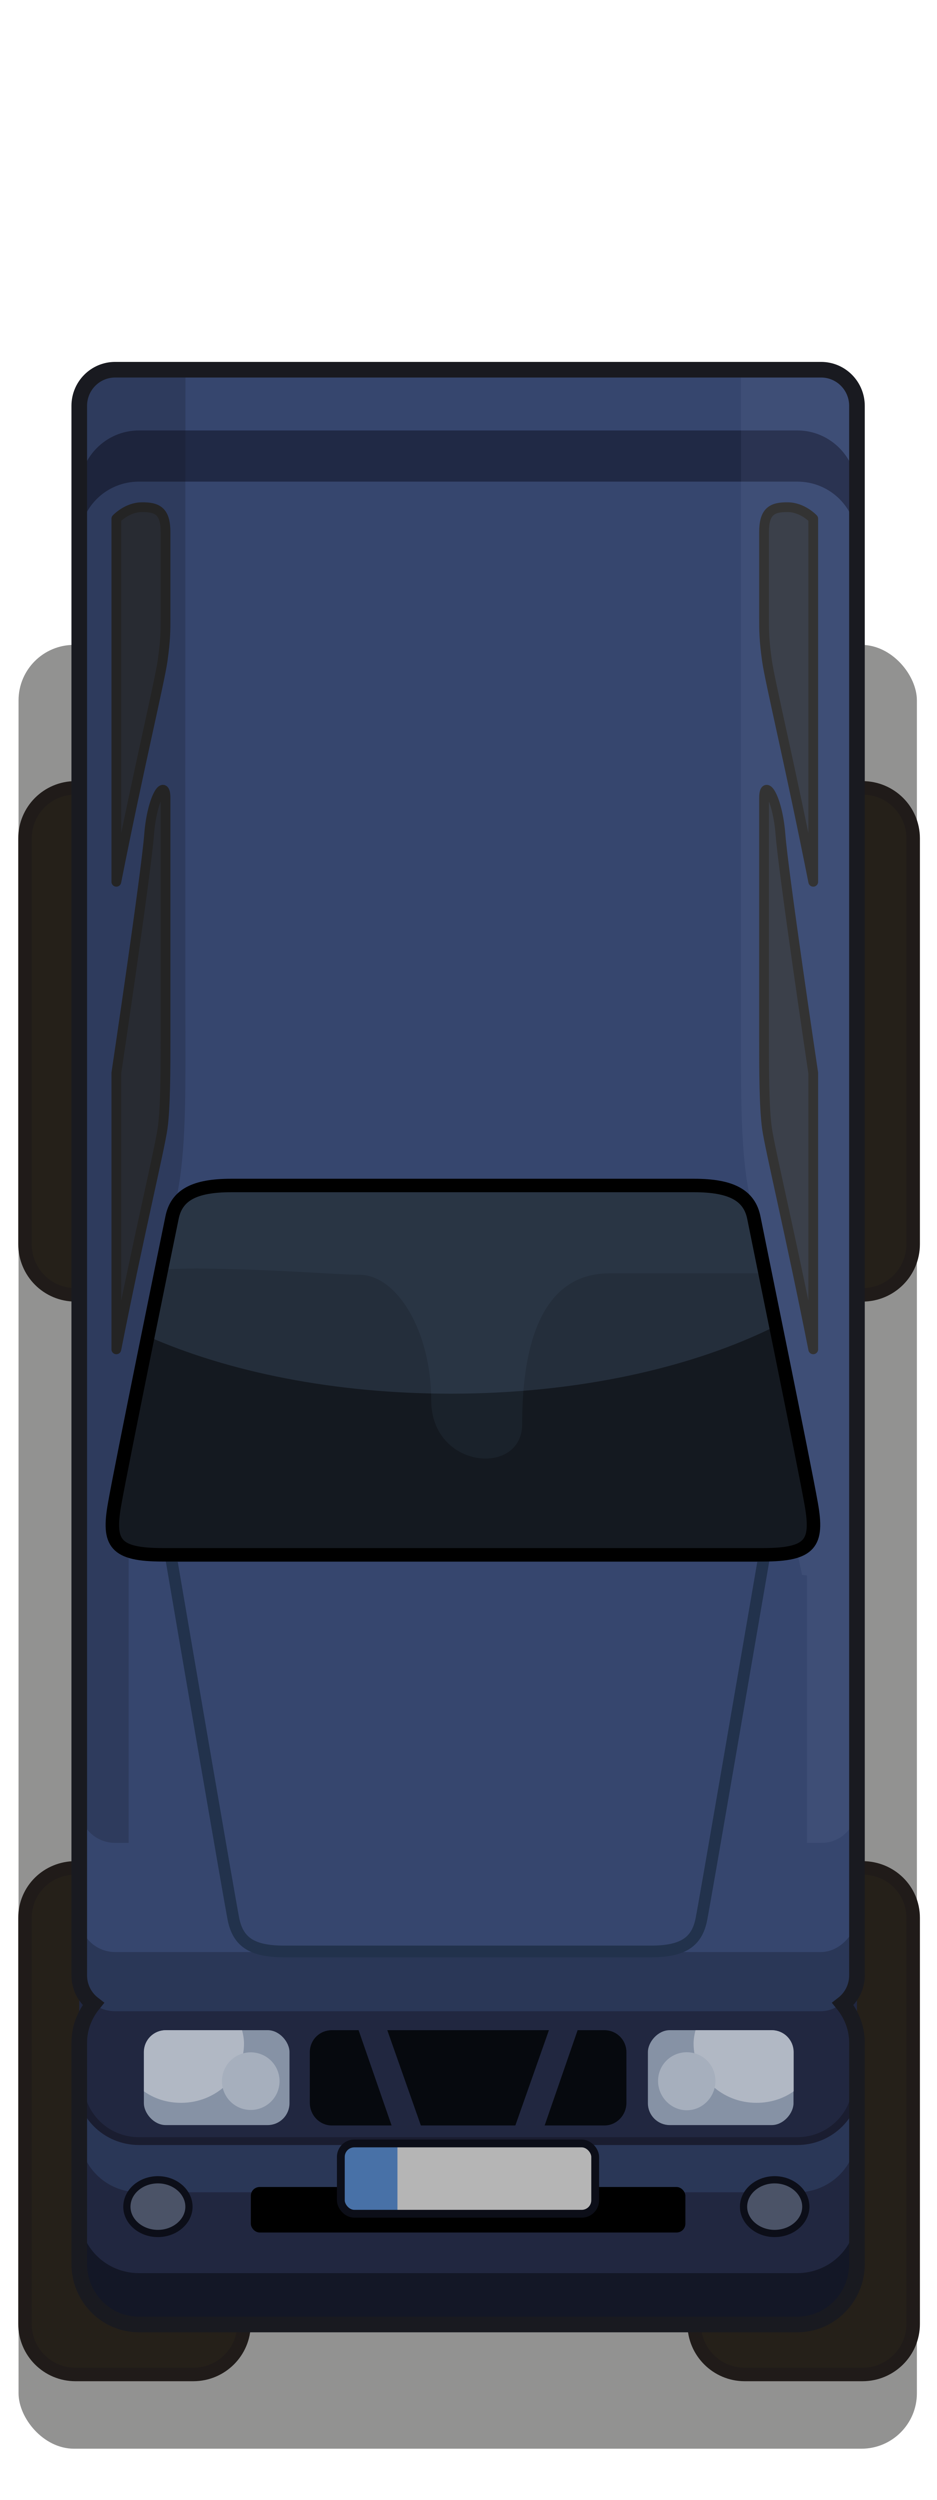 <?xml version="1.0" encoding="UTF-8" standalone="no"?>

<svg xmlns:svg="http://www.w3.org/2000/svg" xmlns="http://www.w3.org/2000/svg" xmlns:xlink="http://www.w3.org/1999/xlink" version="1.0" width="100%" height="100%" viewBox="0 0 48 128" id="svg2383" style="display:inline">
<defs id="defs2385"/>
<g id="layer10" transform="translate(0,2)">
<g transform="translate(0,47.74)" id="g3767">
<rect width="46.02" height="92.36" ry="2.84" x="0.95" y="-16.72" id="r3666" style="fill:#090805;fill-opacity:0.44;fill-rule:evenodd;stroke:none;marker:none;visibility:visible;display:inline;overflow:visible;enable-background:accumulate"/>
<path d="M 3.87,-9.40 C 2.43,-9.40 1.28,-8.24 1.28,-6.81 L 1.28,13.96 C 1.28,15.40 2.43,16.56 3.87,16.56 L 9.90,16.56 C 11.34,16.56 12.5,15.40 12.5,13.96 L 12.5,-6.81 C 12.5,-8.24 11.34,-9.40 9.90,-9.40 L 3.87,-9.40 z M 38.15,-9.40 C 36.72,-9.40 35.56,-8.24 35.56,-6.81 L 35.56,13.96 C 35.56,15.40 36.72,16.56 38.15,16.56 L 44.18,16.56 C 45.62,16.56 46.78,15.40 46.78,13.96 L 46.78,-6.81 C 46.78,-8.24 45.62,-9.40 44.18,-9.40 L 38.15,-9.40 z M 3.87,45.90 C 2.43,45.90 1.28,47.03 1.28,48.46 L 1.28,69.25 C 1.28,70.68 2.43,71.84 3.87,71.84 L 9.90,71.84 C 11.34,71.84 12.5,70.68 12.5,69.25 L 12.5,48.46 C 12.5,47.03 11.34,45.90 9.90,45.90 L 3.87,45.90 z M 38.15,45.90 C 36.72,45.90 35.56,47.03 35.56,48.46 L 35.56,69.25 C 35.56,70.68 36.72,71.84 38.15,71.84 L 44.18,71.84 C 45.62,71.84 46.78,70.68 46.78,69.25 L 46.78,48.46 C 46.78,47.03 45.62,45.90 44.18,45.90 L 38.15,45.90 z" id="r3793" style="fill:#252019;fill-opacity:1;fill-rule:evenodd;stroke:#201b19;stroke-width:0.69;stroke-linecap:butt;stroke-linejoin:round;marker:none;stroke-miterlimit:4;stroke-dasharray:none;stroke-dashoffset:0;stroke-opacity:1;visibility:visible;display:inline;overflow:visible;enable-background:accumulate"/>
<rect width="39.83" height="75.44" ry="1.84" x="-43.89" y="-30.82" transform="scale(-1,1)" id="r3771" style="opacity:1;fill:#36466e;fill-opacity:1;fill-rule:evenodd;stroke:none;marker:none;visibility:visible;display:inline;overflow:visible;enable-background:accumulate"/>
<rect width="39.83" height="15.84" ry="3.06" x="4.06" y="53.42" id="r2835" style="opacity:1;fill:#212740;fill-opacity:1;fill-rule:evenodd;stroke:none;marker:none;visibility:visible;display:inline;overflow:visible;enable-background:accumulate"/>
<path d="M 7.12,51.73 C 5.42,51.73 4.06,53.13 4.06,54.83 L 4.06,59.45 C 4.06,61.15 5.42,62.51 7.12,62.51 L 40.84,62.51 C 42.54,62.51 43.90,61.15 43.90,59.45 L 43.90,54.83 C 43.90,53.13 42.54,51.73 40.84,51.73 L 7.12,51.73 z" id="r2837" style="opacity:1;fill:#2a3757;fill-opacity:1;fill-rule:evenodd;stroke:none;marker:none;visibility:visible;display:inline;overflow:visible;enable-background:accumulate"/>
<path d="M 4.06,63.59 L 4.06,66.18 C 4.06,67.88 5.42,69.28 7.12,69.28 L 40.84,69.28 C 42.54,69.28 43.90,67.88 43.90,66.18 L 43.90,63.59 C 43.90,65.29 42.54,66.65 40.84,66.65 L 7.12,66.65 C 5.42,66.65 4.06,65.29 4.06,63.59 z" id="r2857" style="opacity:1;fill:#131726;fill-opacity:1;fill-rule:evenodd;stroke:none;marker:none;visibility:visible;display:inline;overflow:visible;enable-background:accumulate"/>
<path d="M 7.12,40.21 C 5.42,40.21 4.06,41.60 4.06,43.30 L 4.06,56.83 C 4.06,58.53 5.42,59.89 7.12,59.89 L 40.84,59.89 C 42.54,59.89 43.90,58.53 43.90,56.83 L 43.90,43.30 C 43.90,41.60 42.54,40.21 40.84,40.21 L 7.12,40.21 z" id="p3634" style="opacity:1;fill:#212740;fill-opacity:1;fill-rule:evenodd;stroke:none;marker:none;visibility:visible;display:inline;overflow:visible;enable-background:accumulate"/>
<rect width="39.83" height="20.27" ry="1.84" x="-43.89" y="32.97" transform="scale(-1,1)" id="r3667" style="opacity:1;fill:#2a3757;fill-opacity:1;fill-rule:evenodd;stroke:none;marker:none;visibility:visible;display:inline;overflow:visible;enable-background:accumulate"/>
<rect width="39.83" height="20.27" ry="1.84" x="-43.89" y="29.94" transform="scale(-1,1)" id="r2853" style="opacity:1;fill:#36466e;fill-opacity:1;fill-rule:evenodd;stroke:none;marker:none;visibility:visible;display:inline;overflow:visible;enable-background:accumulate"/>
<path d="M 4.06,56.83 C 4.06,58.53 5.42,59.89 7.12,59.89 L 40.84,59.89 C 42.54,59.89 43.90,58.53 43.90,56.83" id="p3636" style="opacity:1;fill:none;fill-opacity:1;fill-rule:evenodd;stroke:#1a1d30;stroke-width:0.40;stroke-linecap:round;stroke-linejoin:miter;marker:none;stroke-miterlimit:4;stroke-dasharray:none;stroke-dashoffset:0;stroke-opacity:1;visibility:visible;display:inline;overflow:visible;enable-background:accumulate"/>
<rect width="22.26" height="2.33" ry="0.45" x="12.85" y="62.24" id="r3638" style="opacity:1;fill:#000000;fill-opacity:1;fill-rule:evenodd;stroke:none;marker:none;visibility:visible;display:inline;overflow:visible;enable-background:accumulate"/>
<rect width="13.03" height="3.60" ry="0.69" x="17.46" y="60.01" id="r3632" style="opacity:1;fill:#b5b5b5;fill-opacity:1;fill-rule:evenodd;stroke:none;marker:none;visibility:visible;display:inline;overflow:visible;enable-background:accumulate"/>
<path d="M 4.06,-22.02 L 4.06,-24.61 C 4.06,-26.31 5.42,-27.70 7.12,-27.70 L 40.84,-27.70 C 42.54,-27.70 43.90,-26.31 43.90,-24.61 L 43.90,-22.02 C 43.90,-23.72 42.54,-25.08 40.84,-25.08 L 7.12,-25.08 C 5.42,-25.08 4.06,-23.72 4.06,-22.02 z" id="p3797" style="opacity:1;fill:#161b2f;fill-opacity:0.66;fill-rule:evenodd;stroke:none;marker:none;visibility:visible;display:inline;overflow:visible;enable-background:accumulate"/>
<path d="M 5.90,-30.81 C 4.88,-30.81 4.06,-29.98 4.06,-28.96 L 4.06,31.09 L 4.21,31.09 C 4.13,31.30 4.06,31.53 4.06,31.78 L 4.06,42.78 C 4.06,43.80 4.88,44.62 5.90,44.62 L 6.59,44.62 L 6.59,29.93 L 6.65,29.62 L 5.65,28.84 C 5.65,28.84 8.44,13.97 8.93,12.06 C 9.43,10.14 9.5,7.59 9.5,4.68 C 9.49,2.36 9.49,-20.59 9.5,-30.81 L 5.90,-30.81 z" id="r3645" style="opacity:1;fill:#0f111d;fill-opacity:0.20;fill-rule:evenodd;stroke:none;marker:none;visibility:visible;display:inline;overflow:visible;enable-background:accumulate"/>
<path d="M 37.96,-30.81 C 37.96,-20.59 37.96,2.36 37.96,4.68 C 37.96,7.59 38.03,10.14 38.53,12.06 C 39.02,13.97 41.81,28.84 41.81,28.84 L 40.81,29.62 L 41.09,30.90 L 41.34,30.93 L 41.34,44.62 L 42.06,44.62 C 42.18,44.62 42.31,44.61 42.43,44.59 C 43.27,44.42 43.90,43.67 43.90,42.78 L 43.90,31.78 L 43.90,-28.96 C 43.90,-29.98 43.08,-30.81 42.06,-30.81 L 37.96,-30.81 z" id="p3665" style="opacity:1;fill:#949ec8;fill-opacity:0.09;fill-rule:evenodd;stroke:none;marker:none;visibility:visible;display:inline;overflow:visible;enable-background:accumulate"/>
<path d="M 8.09,61.87 C 7.21,61.87 6.50,62.49 6.5,63.25 C 6.5,64.00 7.21,64.62 8.09,64.62 C 8.96,64.62 9.68,64.00 9.68,63.25 C 9.68,62.49 8.96,61.87 8.09,61.87 z M 39.68,61.87 C 38.81,61.87 38.09,62.49 38.09,63.25 C 38.09,64.00 38.81,64.62 39.68,64.62 C 40.56,64.62 41.28,64.00 41.28,63.25 C 41.28,62.49 40.56,61.87 39.68,61.87 z" id="p3677" style="opacity:1;fill:#4b5367;fill-opacity:1;fill-rule:evenodd;stroke:#0c0e18;stroke-width:0.37;stroke-linecap:round;stroke-linejoin:miter;marker:none;stroke-miterlimit:4;stroke-dasharray:none;stroke-dashoffset:0;stroke-opacity:1;visibility:visible;display:inline;overflow:visible;enable-background:accumulate"/>
<path d="M 18.15,60.03 C 17.76,60.03 17.46,60.33 17.46,60.71 L 17.46,62.93 C 17.46,63.32 17.76,63.62 18.15,63.62 L 20.36,63.62 L 20.36,60.03 L 18.15,60.03 z" id="r3683" style="opacity:1;fill:#4871a7;fill-opacity:1;fill-rule:evenodd;stroke:none;marker:none;visibility:visible;display:inline;overflow:visible;enable-background:accumulate"/>
<rect width="13.03" height="3.60" ry="0.69" x="17.46" y="60.01" id="r3688" style="opacity:1;fill:none;fill-opacity:1;fill-rule:evenodd;stroke:#0c0e18;stroke-width:0.40;stroke-linecap:round;stroke-linejoin:miter;marker:none;stroke-miterlimit:4;stroke-dasharray:none;stroke-dashoffset:0;stroke-opacity:1;visibility:visible;display:inline;overflow:visible;enable-background:accumulate"/>
<path d="M 17,54.21 C 16.37,54.21 15.87,54.71 15.87,55.34 L 15.87,57.93 C 15.87,58.56 16.37,59.09 17,59.09 L 20.06,59.09 L 18.37,54.21 L 17,54.21 z M 19.84,54.21 L 21.56,59.09 L 26.40,59.09 L 28.12,54.21 L 19.84,54.21 z M 29.59,54.21 L 27.90,59.09 L 30.96,59.09 C 31.59,59.09 32.09,58.56 32.09,57.93 L 32.09,55.34 C 32.09,54.71 31.59,54.21 30.96,54.21 L 29.59,54.21 z" id="r3699" style="opacity:1;fill:#06090e;fill-opacity:1;fill-rule:evenodd;stroke:none;marker:none;visibility:visible;display:inline;overflow:visible;enable-background:accumulate"/>
<rect width="7.46" height="4.86" ry="1.12" x="7.37" y="54.21" id="r3697" style="fill:#8692a5;fill-opacity:1;fill-rule:evenodd;stroke:none;marker:none;visibility:visible;display:inline;overflow:visible;enable-background:accumulate"/>
<path d="M 8.5,54.21 C 7.87,54.21 7.37,54.71 7.37,55.34 L 7.37,57.34 C 7.91,57.72 8.55,57.93 9.28,57.93 C 11.05,57.93 12.5,56.58 12.5,54.90 C 12.5,54.66 12.46,54.44 12.40,54.21 L 8.5,54.21 z" id="p3722" style="fill:#ced3db;fill-opacity:0.59;fill-rule:evenodd;stroke:none;marker:none;visibility:visible;display:inline;overflow:visible;enable-background:accumulate"/>
<path d="M 14.32,57.51 A 1.47,1.47 0 1 1 11.37,57.51 A 1.47,1.47 0 1 1 14.32,57.51 z" transform="translate(0,-0.69)" id="p3731" style="fill:#a6afbd;fill-opacity:1;fill-rule:evenodd;stroke:none;marker:none;visibility:visible;display:inline;overflow:visible;enable-background:accumulate"/>
<rect width="7.46" height="4.86" ry="1.12" x="-40.65" y="54.21" transform="scale(-1,1)" id="r3744" style="fill:#8692a5;fill-opacity:1;fill-rule:evenodd;stroke:none;marker:none;visibility:visible;display:inline;overflow:visible;enable-background:accumulate"/>
<path d="M 39.53,54.21 C 40.16,54.21 40.66,54.71 40.66,55.34 L 40.66,57.34 C 40.12,57.72 39.47,57.93 38.75,57.93 C 36.98,57.93 35.53,56.58 35.53,54.90 C 35.53,54.66 35.57,54.44 35.63,54.21 L 39.53,54.21 z" id="p3746" style="fill:#ced3db;fill-opacity:0.59;fill-rule:evenodd;stroke:none;marker:none;visibility:visible;display:inline;overflow:visible;enable-background:accumulate"/>
<path d="M 35.18,55.34 C 34.37,55.34 33.71,55.99 33.71,56.81 C 33.71,57.62 34.37,58.31 35.18,58.31 C 36.00,58.31 36.65,57.62 36.65,56.81 C 36.65,55.99 36.00,55.34 35.18,55.34 z" id="p3748" style="fill:#a6afbd;fill-opacity:1;fill-rule:evenodd;stroke:none;marker:none;visibility:visible;display:inline;overflow:visible;enable-background:accumulate"/>
<path d="M 8.75,29.93 C 9.47,34.16 11.76,47.52 11.96,48.53 C 12.20,49.70 12.91,50.18 14.56,50.18 C 20.82,50.18 27.08,50.18 33.34,50.18 C 34.98,50.18 35.70,49.70 35.93,48.53 C 36.13,47.52 38.42,34.16 39.15,29.93 L 8.75,29.93 z" id="p3756" style="fill:none;fill-rule:evenodd;stroke:#22324c;stroke-width:0.60;stroke-linecap:butt;stroke-linejoin:miter;stroke-miterlimit:4;stroke-dasharray:none;stroke-opacity:1"/>
<path d="M 11.84,10.96 C 9.96,10.96 9.04,11.45 8.81,12.62 C 8.57,13.79 6.22,25.28 5.87,27.28 C 5.52,29.27 5.87,29.87 8.34,29.87 L 39.09,29.87 C 41.55,29.87 41.91,29.27 41.56,27.28 C 41.21,25.28 38.85,13.79 38.62,12.62 C 38.39,11.45 37.44,10.96 35.56,10.96 C 27.65,10.96 19.75,10.96 11.84,10.96 z" id="p3769" style="fill:#1a222b;fill-opacity:1;fill-rule:evenodd;stroke:none;"/>
<path d="M 10.09,15.21 C 9.52,15.21 8.89,15.24 8.28,15.25 C 7.56,18.77 6.16,25.65 5.87,27.28 C 5.52,29.27 5.87,29.87 8.34,29.87 L 39.09,29.87 C 41.55,29.87 41.91,29.27 41.56,27.28 C 41.28,25.68 39.95,19.08 39.21,15.46 C 35.77,15.46 32.43,15.46 31.21,15.46 C 27.16,15.46 26.75,20.48 26.75,23.18 C 26.75,25.88 22.09,25.48 22.09,21.96 C 22.09,18.45 20.35,15.53 18.40,15.53 C 17.18,15.53 14.26,15.25 10.09,15.21 z" id="p3805" style="fill:#12141a;fill-opacity:0.66;fill-rule:evenodd;stroke:none;"/>
<path d="M 11.84,10.96 C 9.96,10.96 9.04,11.45 8.81,12.62 C 8.71,13.13 8.12,15.93 7.56,18.68 C 11.70,20.51 17.13,21.62 23.09,21.62 C 29.60,21.62 35.48,20.29 39.75,18.15 C 39.25,15.70 38.71,13.08 38.62,12.62 C 38.39,11.45 37.44,10.96 35.56,10.96 C 27.65,10.96 19.75,10.96 11.84,10.96 z" id="p3788" style="opacity:1;fill:#597493;fill-opacity:0.24;fill-rule:evenodd;stroke:none;marker:none;visibility:visible;display:inline;overflow:visible;enable-background:accumulate"/>
<path d="M 11.84,10.96 C 9.96,10.96 9.04,11.45 8.81,12.62 C 8.57,13.79 6.22,25.28 5.87,27.28 C 5.52,29.27 5.87,29.87 8.34,29.87 L 39.09,29.87 C 41.55,29.87 41.91,29.27 41.56,27.28 C 41.21,25.28 38.85,13.79 38.62,12.62 C 38.39,11.45 37.44,10.96 35.56,10.96 C 27.65,10.96 19.75,10.96 11.84,10.96 z" id="p3764" style="fill:none;fill-rule:evenodd;stroke:#000000;stroke-width:0.69;stroke-linecap:butt;stroke-linejoin:miter;stroke-miterlimit:4;stroke-dasharray:none;stroke-opacity:1"/>
<path d="M 5.96,19.35 C 7.11,13.54 8.18,9.10 8.33,8.03 C 8.48,6.96 8.48,4.97 8.48,3.51 C 8.48,2.06 8.48,-7.80 8.48,-8.87 C 8.48,-9.94 7.79,-8.92 7.64,-7.03 C 7.49,-5.04 5.96,5.20 5.96,5.20 L 5.96,19.35 z" id="p2860" style="fill:#282b32;fill-opacity:1;fill-rule:evenodd;stroke:#242424;stroke-width:0.5;stroke-linecap:butt;stroke-linejoin:round;stroke-miterlimit:4;stroke-dasharray:none;stroke-opacity:1"/>
<path d="M 5.96,-4.59 C 7.11,-10.40 8.18,-14.84 8.33,-15.91 C 8.48,-16.98 8.48,-17.45 8.48,-18.09 C 8.48,-19.55 8.48,-21.42 8.48,-22.49 C 8.48,-23.56 8.07,-23.78 7.27,-23.77 C 6.51,-23.77 5.96,-23.18 5.96,-23.18 L 5.96,-4.59 z" id="p3632" style="fill:#282b32;fill-opacity:1;fill-rule:evenodd;stroke:#242424;stroke-width:0.5;stroke-linecap:butt;stroke-linejoin:round;stroke-miterlimit:4;stroke-dasharray:none;stroke-opacity:1"/>
<path d="M 41.66,19.35 C 40.51,13.54 39.44,9.10 39.29,8.03 C 39.14,6.96 39.14,4.97 39.14,3.51 C 39.14,2.06 39.14,-7.80 39.14,-8.87 C 39.14,-9.94 39.83,-8.92 39.98,-7.03 C 40.13,-5.04 41.66,5.20 41.66,5.20 L 41.66,19.35 z" id="p3635" style="fill:#3b404a;fill-opacity:1;fill-rule:evenodd;stroke:#333333;stroke-width:0.5;stroke-linecap:butt;stroke-linejoin:round;stroke-miterlimit:4;stroke-dasharray:none;stroke-opacity:1"/>
<path d="M 41.66,-4.59 C 40.51,-10.40 39.44,-14.84 39.29,-15.91 C 39.14,-16.98 39.14,-17.45 39.14,-18.09 C 39.14,-19.55 39.14,-21.42 39.14,-22.49 C 39.14,-23.56 39.55,-23.78 40.35,-23.77 C 41.11,-23.77 41.66,-23.18 41.66,-23.18 L 41.66,-4.59 z" id="p3637" style="fill:#3b404a;fill-opacity:1;fill-rule:evenodd;stroke:#333333;stroke-width:0.5;stroke-linecap:butt;stroke-linejoin:round;stroke-miterlimit:4;stroke-dasharray:none;stroke-opacity:1"/>
<path d="M 5.90,-30.81 C 4.88,-30.81 4.06,-29.98 4.06,-28.96 L 4.06,31.78 L 4.06,42.78 L 4.06,48.37 L 4.06,51.40 C 4.06,52.00 4.34,52.53 4.78,52.87 C 4.34,53.41 4.06,54.10 4.06,54.84 L 4.06,59.46 L 4.06,66.18 C 4.06,67.88 5.42,69.28 7.12,69.28 L 40.84,69.28 C 42.54,69.28 43.90,67.88 43.90,66.18 L 43.90,56.5 L 43.90,54.84 C 43.90,54.10 43.62,53.41 43.18,52.87 C 43.62,52.53 43.90,52.00 43.90,51.40 L 43.90,48.37 L 43.90,31.78 L 43.90,-28.96 C 43.90,-29.98 43.08,-30.81 42.06,-30.81 L 5.90,-30.81 z" id="r3651" style="opacity:1;fill:none;fill-opacity:1;fill-rule:evenodd;stroke:#191a20;stroke-width:0.80;stroke-linecap:round;stroke-linejoin:miter;marker:none;stroke-miterlimit:4;stroke-dasharray:none;stroke-dashoffset:0;stroke-opacity:1;visibility:visible;display:inline;overflow:visible;enable-background:accumulate"/>
</g>
</g>
</svg>
